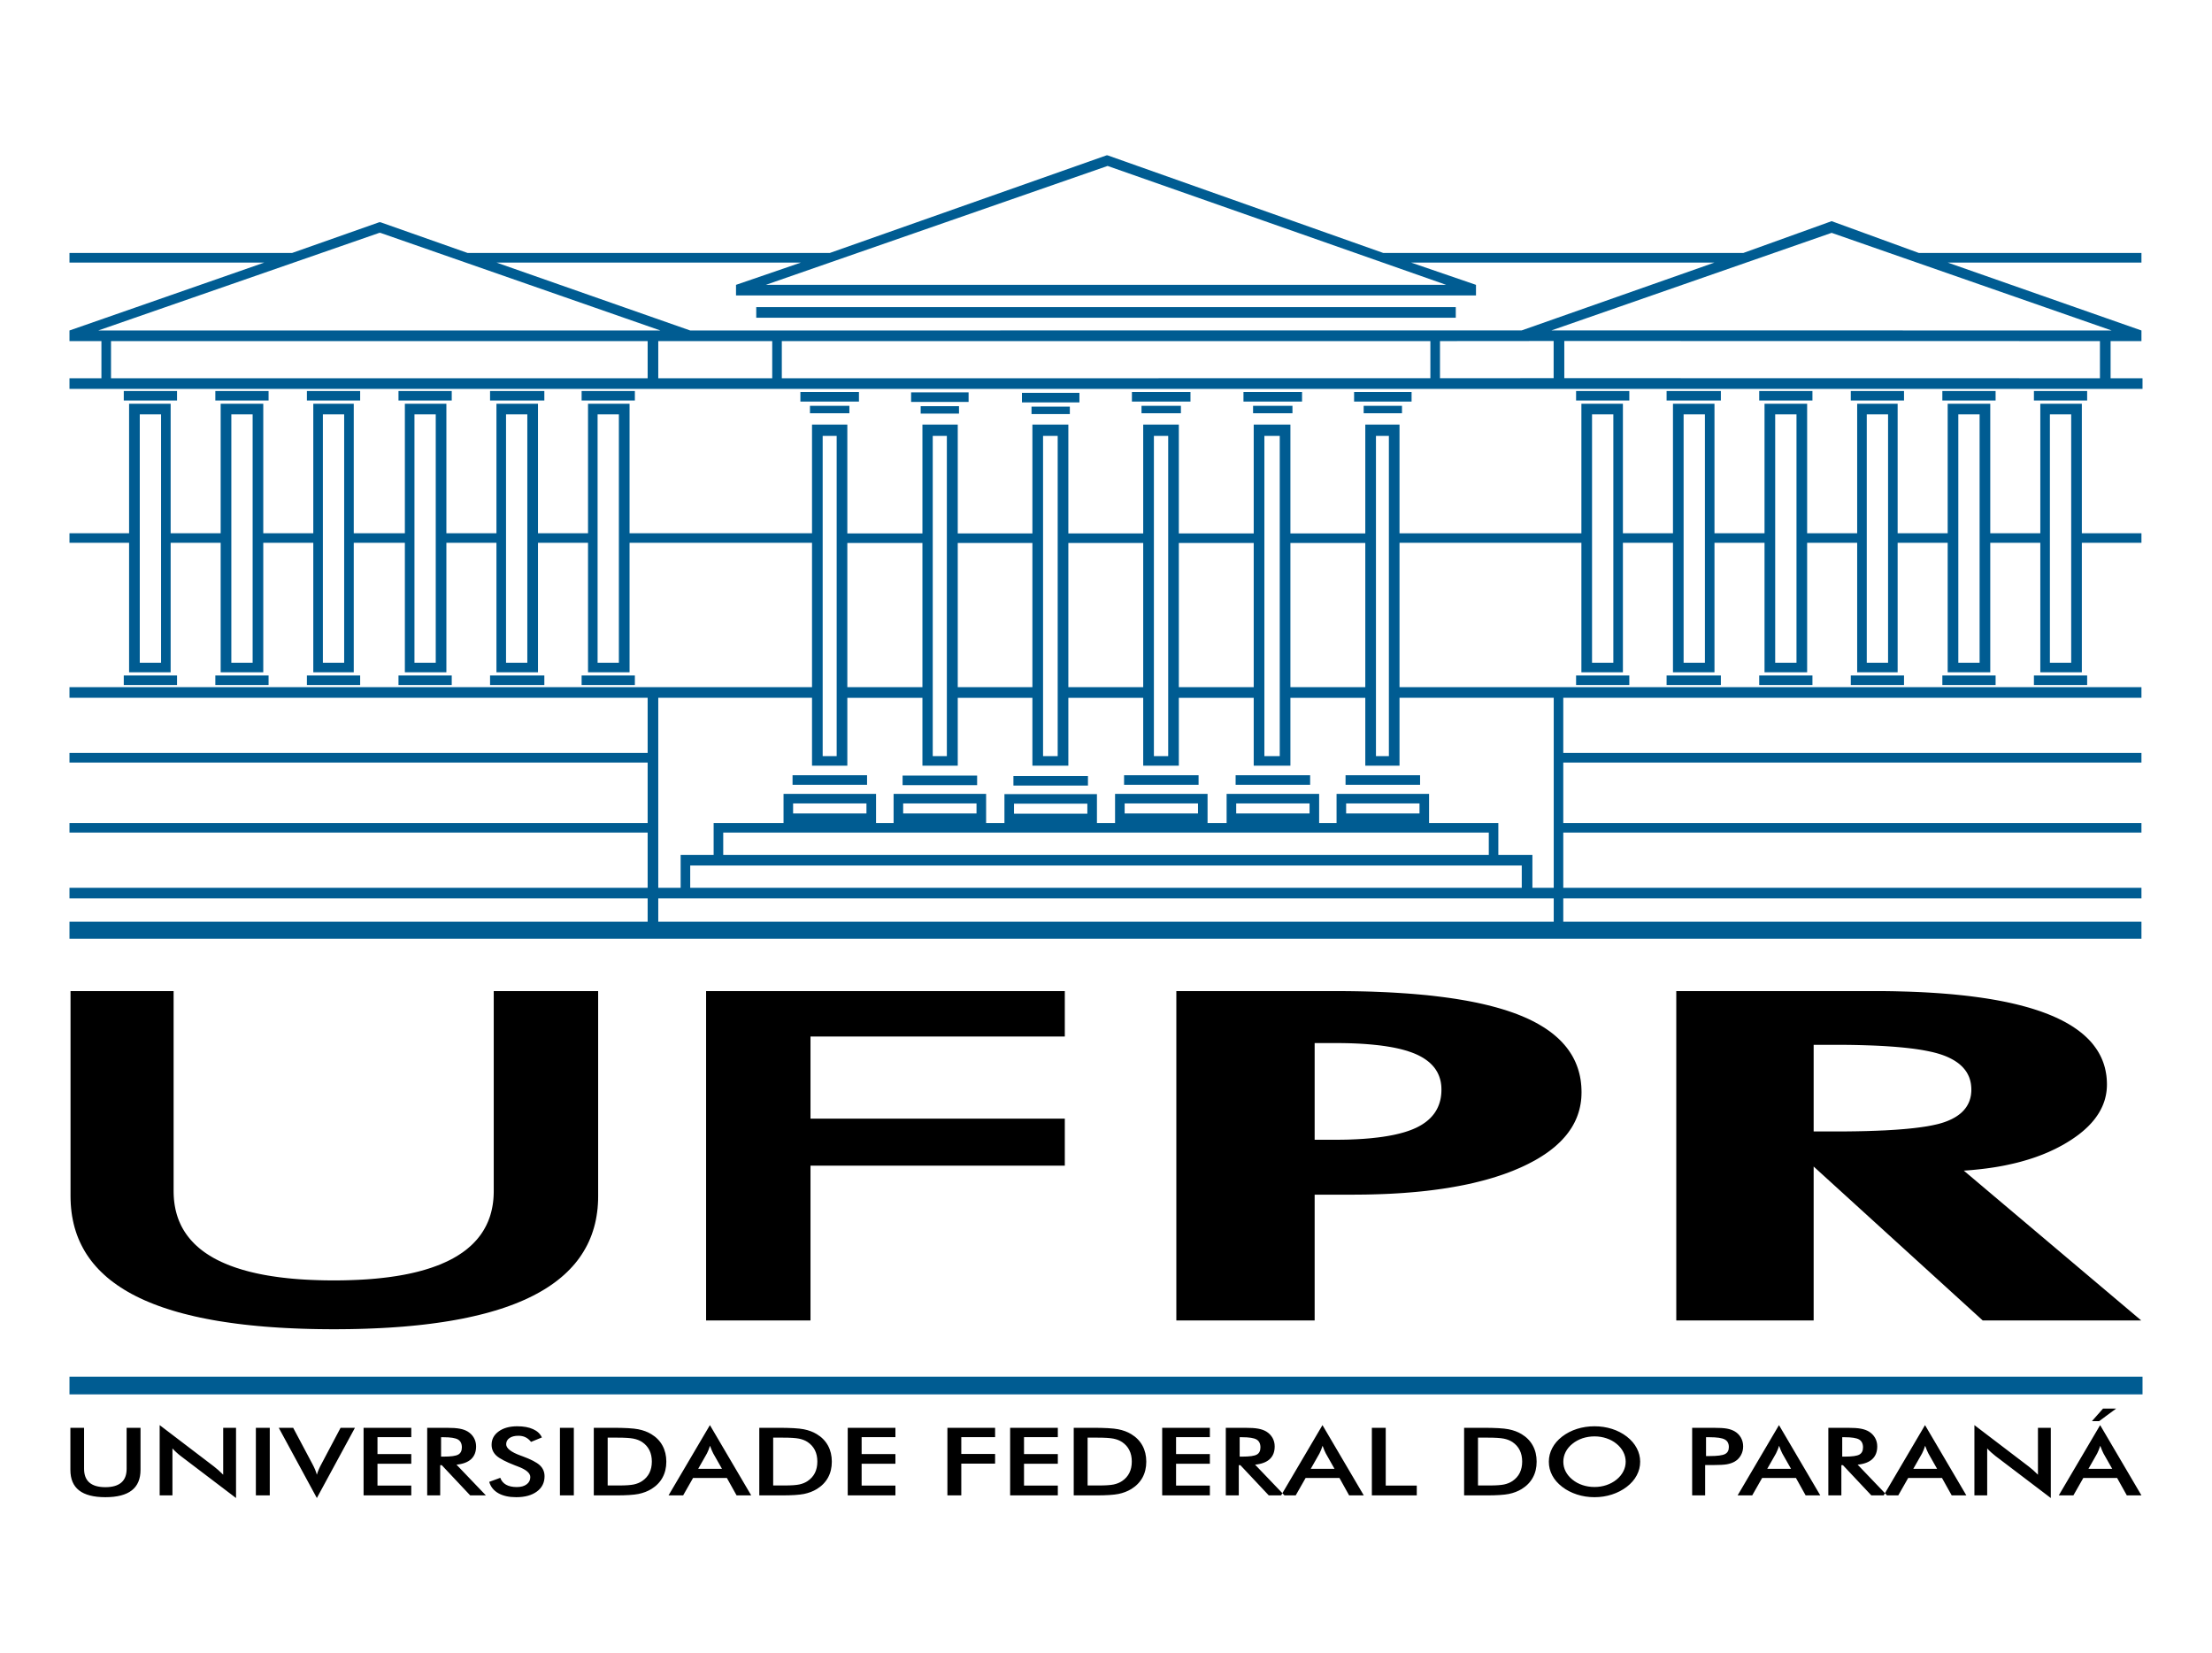 <svg width="95" height="71" viewBox="0 0 95 71" fill="none" xmlns="http://www.w3.org/2000/svg">
<path fill-rule="evenodd" clip-rule="evenodd" d="M77.892 48.588H78.781L79.003 48.587L79.219 48.587L79.431 48.584L79.638 48.582L79.841 48.578L80.039 48.574L80.232 48.569L80.42 48.562L80.603 48.556L80.782 48.548L80.956 48.541L81.125 48.531L81.29 48.521L81.449 48.511L81.605 48.499L81.755 48.487L81.9 48.474L82.041 48.46L82.177 48.446L82.308 48.43L82.435 48.414L82.556 48.397L82.673 48.38L82.785 48.362L82.892 48.342L82.995 48.322L83.093 48.301L83.187 48.28L83.275 48.258L83.359 48.234L83.438 48.21L83.512 48.186L83.582 48.16L83.651 48.133L83.717 48.105L83.781 48.076L83.843 48.046L83.902 48.014L83.96 47.982L84.015 47.948L84.068 47.913L84.118 47.877L84.167 47.84L84.213 47.802L84.257 47.762L84.299 47.721L84.338 47.679L84.375 47.636L84.41 47.592L84.443 47.547L84.473 47.5L84.501 47.453L84.527 47.404L84.551 47.354L84.573 47.303L84.592 47.25L84.609 47.197L84.624 47.142L84.636 47.086L84.647 47.029L84.654 46.971L84.66 46.912L84.664 46.852L84.664 46.79L84.663 46.725L84.659 46.662L84.653 46.599L84.645 46.538L84.634 46.478L84.621 46.42L84.605 46.362L84.587 46.306L84.567 46.25L84.543 46.196L84.518 46.143L84.491 46.092L84.461 46.041L84.428 45.992L84.393 45.944L84.355 45.897L84.315 45.851L84.273 45.806L84.228 45.763L84.182 45.721L84.132 45.679L84.08 45.639L84.025 45.601L83.969 45.563L83.91 45.527L83.848 45.492L83.784 45.458L83.718 45.425L83.649 45.393L83.578 45.362L83.504 45.333L83.428 45.305L83.349 45.278L83.265 45.252L83.177 45.226L83.085 45.202L82.989 45.178L82.888 45.156L82.783 45.134L82.674 45.113L82.56 45.092L82.443 45.073L82.321 45.055L82.195 45.037L82.064 45.021L81.93 45.005L81.79 44.99L81.648 44.976L81.5 44.963L81.349 44.95L81.192 44.939L81.033 44.928L80.868 44.918L80.7 44.909L80.527 44.901L80.35 44.894L80.168 44.888L79.983 44.882L79.793 44.877L79.599 44.873L79.401 44.87L79.199 44.868L78.992 44.867L78.781 44.867H77.892V48.588ZM89.843 61.028L90.319 60.489H90.883L90.151 61.028H89.843ZM91.342 64.216L90.925 63.468H89.473L89.047 64.216H88.419L90.196 61.198L91.97 64.216H91.342ZM89.693 63.076H90.715L90.339 62.414L90.272 62.268L90.202 62.084L90.137 62.262L90.069 62.414L89.693 63.076ZM84.796 64.216V61.198L87.126 62.973L87.32 63.133L87.525 63.327V61.313H88.077V64.329L85.699 62.523L85.515 62.368C85.454 62.314 85.398 62.258 85.345 62.198V64.216H84.796ZM83.821 64.216L83.404 63.468H81.952L81.526 64.216H80.899L82.675 61.198L84.45 64.216H83.821ZM82.171 63.076H83.194L82.819 62.414L82.751 62.268L82.681 62.084L82.617 62.262L82.548 62.414L82.171 63.076ZM79.082 62.918V64.216H78.523V61.313H79.355C79.599 61.313 79.789 61.326 79.923 61.352C80.057 61.377 80.171 61.418 80.267 61.476C80.381 61.546 80.468 61.637 80.531 61.748C80.593 61.859 80.623 61.98 80.623 62.112C80.623 62.345 80.552 62.527 80.41 62.659C80.268 62.79 80.058 62.869 79.781 62.896L81.044 64.216H80.37L79.15 62.918H79.082ZM79.119 62.551H79.227C79.543 62.551 79.752 62.522 79.856 62.463C79.959 62.405 80.012 62.302 80.012 62.154C80.012 61.994 79.956 61.882 79.845 61.816C79.734 61.751 79.528 61.718 79.227 61.718H79.119V62.551ZM77.548 64.216L77.132 63.468H75.679L75.253 64.216H74.626L76.403 61.198L78.177 64.216H77.548ZM75.898 63.076H76.921L76.545 62.414C76.521 62.366 76.499 62.317 76.478 62.268C76.455 62.212 76.431 62.152 76.407 62.084C76.387 62.148 76.367 62.208 76.343 62.262C76.321 62.317 76.298 62.367 76.275 62.414L75.898 63.076ZM73.232 62.913V64.216H72.674V61.313H73.576C73.843 61.313 74.04 61.325 74.166 61.348C74.292 61.371 74.403 61.41 74.496 61.463C74.609 61.527 74.703 61.621 74.767 61.734C74.832 61.849 74.864 61.975 74.864 62.112C74.864 62.25 74.832 62.376 74.767 62.493C74.702 62.61 74.611 62.701 74.496 62.767C74.403 62.819 74.292 62.857 74.166 62.88C74.04 62.902 73.843 62.913 73.576 62.913H73.458H73.232ZM73.27 62.527H73.423C73.754 62.527 73.975 62.498 74.085 62.441C74.195 62.385 74.25 62.285 74.25 62.14C74.25 61.986 74.191 61.876 74.073 61.814C73.956 61.75 73.739 61.718 73.423 61.718H73.27V62.527ZM70.441 62.77C70.441 62.977 70.392 63.172 70.294 63.355C70.197 63.539 70.054 63.703 69.867 63.847C69.678 63.991 69.465 64.102 69.228 64.178C68.991 64.255 68.742 64.293 68.481 64.293C68.217 64.293 67.966 64.255 67.726 64.177C67.486 64.099 67.274 63.99 67.09 63.847C66.903 63.703 66.761 63.54 66.665 63.358C66.568 63.175 66.519 62.98 66.519 62.77C66.519 62.563 66.568 62.367 66.665 62.184C66.761 62 66.903 61.835 67.09 61.69C67.278 61.546 67.49 61.436 67.727 61.361C67.963 61.286 68.215 61.248 68.481 61.248C68.745 61.248 68.995 61.286 69.232 61.361C69.468 61.436 69.679 61.546 69.867 61.69C70.054 61.836 70.197 62.002 70.294 62.187C70.392 62.371 70.441 62.566 70.441 62.77ZM69.819 62.77C69.819 62.625 69.784 62.481 69.717 62.352C69.65 62.22 69.553 62.103 69.426 62C69.303 61.898 69.159 61.819 68.996 61.765C68.833 61.71 68.662 61.682 68.481 61.682C68.301 61.682 68.129 61.71 67.966 61.763C67.804 61.818 67.659 61.896 67.532 62C67.405 62.101 67.308 62.218 67.241 62.35C67.174 62.483 67.141 62.623 67.141 62.77C67.141 62.918 67.174 63.056 67.241 63.188C67.308 63.318 67.405 63.435 67.532 63.538C67.659 63.642 67.803 63.72 67.966 63.774C68.127 63.828 68.299 63.855 68.481 63.855C68.66 63.855 68.83 63.828 68.991 63.774C69.152 63.72 69.298 63.642 69.426 63.538C69.553 63.435 69.65 63.318 69.717 63.186C69.784 63.058 69.819 62.915 69.819 62.77ZM62.88 64.216V61.313H63.684C64.208 61.313 64.575 61.334 64.788 61.376C65.001 61.418 65.188 61.487 65.349 61.585C65.561 61.713 65.722 61.878 65.831 62.079C65.941 62.28 65.995 62.509 65.995 62.767C65.995 63.025 65.941 63.253 65.831 63.452C65.722 63.651 65.561 63.815 65.349 63.945C65.188 64.042 65.005 64.112 64.802 64.154C64.596 64.195 64.277 64.216 63.845 64.216H63.684H62.88ZM63.476 63.79H63.977C64.253 63.79 64.46 63.775 64.597 63.747C64.735 63.717 64.855 63.668 64.958 63.599C65.096 63.505 65.2 63.389 65.269 63.25C65.338 63.11 65.374 62.948 65.374 62.763C65.374 62.578 65.338 62.415 65.269 62.276C65.2 62.136 65.096 62.02 64.958 61.926C64.854 61.857 64.729 61.808 64.586 61.779C64.441 61.75 64.214 61.736 63.907 61.736H63.691H63.476V63.79ZM58.918 64.216V61.313H59.514V63.794H60.847V64.216H58.918ZM57.942 64.216L57.526 63.468H56.073L55.647 64.216H55.02L56.797 61.198L58.571 64.216H57.942ZM56.293 63.076H57.315L56.94 62.414C56.918 62.371 56.895 62.323 56.872 62.268C56.849 62.212 56.825 62.152 56.802 62.084C56.782 62.148 56.761 62.208 56.738 62.262C56.716 62.317 56.693 62.367 56.669 62.414L56.293 63.076ZM53.203 62.918V64.216H52.645V61.313H53.476C53.72 61.313 53.91 61.326 54.044 61.352C54.178 61.377 54.293 61.418 54.389 61.476C54.502 61.546 54.59 61.637 54.653 61.748C54.714 61.859 54.745 61.98 54.745 62.112C54.745 62.345 54.674 62.527 54.532 62.659C54.39 62.79 54.179 62.869 53.902 62.896L55.166 64.216H54.491L53.271 62.918H53.203ZM53.241 62.551H53.349C53.664 62.551 53.874 62.522 53.977 62.463C54.081 62.405 54.133 62.302 54.133 62.154C54.133 61.994 54.077 61.882 53.966 61.816C53.855 61.751 53.649 61.718 53.349 61.718H53.241V62.551ZM49.913 64.216V61.313H51.961V61.714H50.509V62.441H51.961V62.856H50.509V63.794H51.961V64.216H49.913ZM46.114 64.216V61.313H46.918C47.442 61.313 47.81 61.334 48.023 61.376C48.236 61.418 48.422 61.487 48.583 61.585C48.795 61.713 48.956 61.878 49.066 62.079C49.175 62.28 49.23 62.509 49.23 62.767C49.23 63.025 49.175 63.253 49.066 63.452C48.956 63.651 48.795 63.815 48.583 63.945C48.422 64.042 48.24 64.112 48.036 64.154C47.83 64.195 47.512 64.216 47.079 64.216H46.918H46.114ZM46.71 63.79H47.212C47.487 63.79 47.694 63.775 47.832 63.747C47.97 63.717 48.089 63.668 48.192 63.599C48.331 63.505 48.434 63.389 48.503 63.25C48.573 63.11 48.608 62.948 48.608 62.763C48.608 62.578 48.573 62.415 48.503 62.276C48.434 62.136 48.331 62.02 48.192 61.926C48.088 61.857 47.964 61.808 47.82 61.779C47.675 61.75 47.449 61.736 47.142 61.736H46.926H46.71V63.79ZM43.383 64.216V61.313H45.431V61.714H43.979V62.441H45.431V62.856H43.979V63.794H45.431V64.216H43.383ZM40.689 64.216V61.313H42.737V61.714H41.285V62.437H42.737V62.852H41.285V64.216H40.689ZM36.408 64.216V61.313H38.456V61.714H37.005V62.441H38.456V62.856H37.005V63.794H38.456V64.216H36.408ZM32.61 64.216V61.313H33.414C33.937 61.313 34.305 61.334 34.518 61.376C34.731 61.418 34.918 61.487 35.078 61.585C35.291 61.713 35.451 61.878 35.561 62.079C35.67 62.28 35.725 62.509 35.725 62.767C35.725 63.025 35.67 63.253 35.561 63.452C35.451 63.651 35.291 63.815 35.078 63.945C34.918 64.042 34.735 64.112 34.531 64.154C34.325 64.195 34.007 64.216 33.575 64.216H33.414H32.61ZM33.206 63.79H33.707C33.983 63.79 34.19 63.775 34.327 63.747C34.465 63.717 34.585 63.668 34.687 63.599C34.826 63.505 34.929 63.389 34.999 63.25C35.068 63.11 35.103 62.948 35.103 62.763C35.103 62.578 35.068 62.415 34.999 62.276C34.929 62.136 34.826 62.02 34.687 61.926C34.584 61.857 34.459 61.808 34.315 61.779C34.17 61.75 33.944 61.736 33.637 61.736H33.421H33.206V63.79ZM31.635 64.216L31.218 63.468H29.765L29.339 64.216H28.712L30.489 61.198L32.263 64.216H31.635ZM29.985 63.076H31.008L30.632 62.414C30.608 62.366 30.585 62.317 30.564 62.268C30.539 62.207 30.515 62.146 30.494 62.084C30.473 62.148 30.453 62.208 30.43 62.262C30.407 62.317 30.384 62.367 30.361 62.414L29.985 63.076ZM25.502 64.216V61.313H26.306C26.829 61.313 27.197 61.334 27.41 61.376C27.623 61.418 27.81 61.487 27.971 61.585C28.183 61.713 28.344 61.878 28.453 62.079C28.562 62.28 28.617 62.509 28.617 62.767C28.617 63.025 28.562 63.253 28.453 63.452C28.344 63.651 28.183 63.815 27.971 63.945C27.81 64.042 27.627 64.112 27.423 64.154C27.218 64.195 26.899 64.216 26.467 64.216H26.306H25.502ZM26.098 63.79H26.599C26.875 63.79 27.082 63.775 27.219 63.747C27.357 63.717 27.477 63.668 27.58 63.599C27.718 63.505 27.822 63.389 27.891 63.25C27.96 63.11 27.995 62.948 27.995 62.763C27.995 62.578 27.96 62.415 27.891 62.276C27.822 62.136 27.718 62.02 27.58 61.926C27.476 61.857 27.351 61.808 27.207 61.779C27.063 61.75 26.836 61.736 26.529 61.736H26.313H26.098V63.79ZM24.048 61.313H24.645V64.216H24.048V61.313ZM21.011 63.635L21.486 63.461C21.532 63.59 21.615 63.689 21.734 63.757C21.855 63.825 22.009 63.858 22.196 63.858C22.373 63.858 22.514 63.819 22.618 63.741C22.722 63.664 22.775 63.56 22.775 63.429C22.775 63.258 22.596 63.106 22.238 62.973L22.123 62.929C21.719 62.773 21.45 62.632 21.315 62.506C21.181 62.38 21.113 62.225 21.113 62.043C21.113 61.806 21.215 61.614 21.418 61.468C21.62 61.321 21.887 61.248 22.216 61.248C22.486 61.248 22.713 61.289 22.895 61.372C23.078 61.454 23.203 61.573 23.273 61.728L22.807 61.918C22.734 61.826 22.653 61.76 22.565 61.718C22.478 61.676 22.377 61.655 22.263 61.655C22.103 61.655 21.976 61.688 21.882 61.753C21.787 61.819 21.739 61.908 21.739 62.019C21.739 62.194 21.947 62.356 22.361 62.507C22.386 62.516 22.411 62.526 22.436 62.534C22.799 62.667 23.047 62.796 23.184 62.922C23.319 63.048 23.387 63.206 23.387 63.395C23.387 63.67 23.277 63.889 23.058 64.05C22.839 64.212 22.544 64.293 22.171 64.293C21.858 64.293 21.603 64.236 21.403 64.123C21.203 64.009 21.072 63.846 21.011 63.635ZM18.905 62.918V64.216H18.347V61.313H19.178C19.422 61.313 19.612 61.326 19.747 61.352C19.881 61.377 19.995 61.418 20.091 61.476C20.205 61.546 20.292 61.637 20.355 61.748C20.416 61.859 20.447 61.98 20.447 62.112C20.447 62.345 20.376 62.527 20.234 62.659C20.092 62.79 19.882 62.869 19.605 62.896L20.868 64.216H20.194L18.973 62.918H18.905ZM18.943 62.551H19.051C19.367 62.551 19.576 62.522 19.68 62.463C19.783 62.405 19.836 62.302 19.836 62.154C19.836 61.994 19.78 61.882 19.669 61.816C19.557 61.751 19.351 61.718 19.051 61.718H18.943V62.551ZM15.615 64.216V61.313H17.663V61.714H16.212V62.441H17.663V62.856H16.212V63.794H17.663V64.216H15.615ZM13.608 64.329L11.972 61.313H12.591L13.413 62.86C13.461 62.95 13.501 63.032 13.533 63.109C13.564 63.185 13.59 63.257 13.608 63.327C13.631 63.249 13.659 63.174 13.691 63.1C13.724 63.022 13.764 62.942 13.809 62.86L14.627 61.313H15.244L13.608 64.329ZM10.989 61.313H11.586V64.216H10.989V61.313ZM6.857 64.216V61.198L9.187 62.973C9.253 63.025 9.317 63.078 9.38 63.133C9.451 63.195 9.52 63.26 9.586 63.327V61.313H10.137V64.329L7.759 62.523C7.696 62.474 7.634 62.423 7.575 62.368C7.516 62.314 7.459 62.258 7.406 62.198V64.216H6.857ZM3.023 61.313H3.611V63.076C3.611 63.338 3.687 63.534 3.841 63.666C3.993 63.797 4.222 63.863 4.526 63.863C4.828 63.863 5.056 63.797 5.209 63.666C5.363 63.534 5.438 63.338 5.438 63.076V61.313H6.035V63.12C6.035 63.512 5.91 63.806 5.659 64.001C5.409 64.196 5.03 64.293 4.527 64.293C4.022 64.293 3.645 64.196 3.396 64.001C3.147 63.807 3.023 63.513 3.023 63.12V61.313ZM3.029 42.559H7.456V51.147L7.458 51.266L7.463 51.383L7.471 51.498L7.483 51.611L7.498 51.722L7.517 51.832L7.538 51.939L7.564 52.045L7.592 52.148L7.624 52.251L7.659 52.351L7.698 52.449L7.74 52.545L7.785 52.64L7.834 52.732L7.886 52.823L7.942 52.912L8.001 52.999L8.063 53.084L8.129 53.167L8.198 53.249L8.271 53.328L8.346 53.407L8.426 53.483L8.508 53.556L8.594 53.629L8.684 53.7L8.776 53.768L8.872 53.834L8.972 53.899L9.075 53.962L9.181 54.024L9.291 54.083L9.404 54.14L9.52 54.195L9.64 54.248L9.763 54.301L9.889 54.35L10.018 54.397L10.152 54.444L10.288 54.487L10.427 54.53L10.57 54.57L10.716 54.609L10.866 54.645L11.019 54.68L11.175 54.713L11.334 54.744L11.497 54.773L11.663 54.8L11.832 54.825L12.005 54.849L12.181 54.87L12.36 54.89L12.543 54.908L12.729 54.924L12.919 54.938L13.111 54.95L13.307 54.96L13.507 54.968L13.709 54.975L13.915 54.98L14.124 54.983L14.337 54.984L14.549 54.983L14.757 54.98L14.963 54.975L15.165 54.968L15.364 54.96L15.559 54.95L15.751 54.938L15.94 54.924L16.125 54.908L16.307 54.89L16.486 54.87L16.661 54.849L16.834 54.825L17.003 54.8L17.168 54.773L17.33 54.744L17.49 54.713L17.645 54.68L17.798 54.645L17.947 54.609L18.093 54.57L18.235 54.53L18.374 54.487L18.51 54.444L18.643 54.397L18.772 54.35L18.898 54.301L19.021 54.248L19.141 54.195L19.257 54.14L19.37 54.083L19.479 54.024L19.586 53.962L19.689 53.899L19.788 53.834L19.884 53.768L19.977 53.7L20.067 53.629L20.152 53.556L20.235 53.483L20.314 53.407L20.39 53.328L20.463 53.249L20.532 53.167L20.597 53.084L20.66 52.999L20.718 52.912L20.774 52.823L20.826 52.732L20.875 52.64L20.92 52.545L20.963 52.449L21.001 52.351L21.037 52.251L21.069 52.148L21.097 52.045L21.122 51.939L21.144 51.832L21.163 51.722L21.178 51.611L21.19 51.498L21.198 51.383L21.203 51.266L21.205 51.147V42.559H25.689V51.361L25.687 51.54L25.678 51.715L25.665 51.887L25.645 52.056L25.62 52.223L25.59 52.387L25.555 52.547L25.513 52.706L25.466 52.861L25.414 53.014L25.356 53.163L25.293 53.31L25.224 53.455L25.149 53.595L25.069 53.734L24.984 53.869L24.893 54.003L24.797 54.132L24.695 54.26L24.587 54.384L24.474 54.505L24.355 54.624L24.231 54.74L24.101 54.853L23.966 54.963L23.825 55.071L23.679 55.175L23.527 55.277L23.369 55.376L23.207 55.472L23.038 55.565L22.864 55.656L22.685 55.743L22.5 55.828L22.309 55.91L22.112 55.99L21.91 56.066L21.703 56.14L21.489 56.211L21.27 56.279L21.046 56.344L20.816 56.407L20.58 56.466L20.339 56.523L20.092 56.578L19.84 56.63L19.582 56.678L19.318 56.724L19.049 56.767L18.774 56.807L18.494 56.845L18.208 56.88L17.917 56.912L17.619 56.941L17.317 56.968L17.009 56.991L16.695 57.012L16.376 57.03L16.05 57.045L15.72 57.058L15.384 57.068L15.043 57.075L14.696 57.079L14.343 57.081L13.99 57.079L13.642 57.075L13.3 57.068L12.964 57.058L12.633 57.045L12.309 57.03L11.989 57.012L11.675 56.991L11.367 56.968L11.064 56.941L10.768 56.912L10.476 56.88L10.19 56.845L9.91 56.807L9.636 56.767L9.367 56.725L9.104 56.679L8.847 56.63L8.595 56.579L8.349 56.525L8.108 56.467L7.873 56.408L7.644 56.346L7.421 56.281L7.203 56.212L6.99 56.142L6.783 56.068L6.583 55.992L6.387 55.912L6.197 55.831L6.013 55.746L5.835 55.659L5.662 55.569L5.495 55.476L5.333 55.38L5.177 55.281L5.026 55.18L4.881 55.075L4.74 54.968L4.606 54.858L4.478 54.745L4.355 54.629L4.236 54.511L4.124 54.389L4.017 54.265L3.916 54.138L3.82 54.008L3.729 53.875L3.645 53.74L3.566 53.601L3.492 53.459L3.423 53.315L3.36 53.168L3.302 53.018L3.251 52.865L3.204 52.71L3.163 52.551L3.128 52.39L3.097 52.225L3.073 52.058L3.054 51.888L3.04 51.716L3.032 51.54L3.029 51.361V42.559ZM30.325 56.704V42.559H45.731V44.51H34.809V48.037H45.731V50.055H34.809V56.704H30.325ZM50.521 56.704V42.559H57.311L57.647 42.56L57.977 42.563L58.303 42.568L58.623 42.575L58.937 42.584L59.246 42.596L59.549 42.609L59.847 42.625L60.139 42.643L60.425 42.662L60.707 42.684L60.982 42.708L61.253 42.733L61.517 42.761L61.776 42.792L62.029 42.824L62.278 42.858L62.52 42.894L62.756 42.933L62.988 42.973L63.214 43.016L63.434 43.06L63.648 43.107L63.858 43.156L64.061 43.207L64.259 43.26L64.451 43.315L64.638 43.371L64.819 43.431L64.995 43.492L65.165 43.555L65.33 43.621L65.489 43.688L65.644 43.758L65.793 43.83L65.938 43.905L66.077 43.981L66.211 44.061L66.341 44.141L66.465 44.225L66.584 44.31L66.698 44.398L66.807 44.489L66.911 44.581L67.01 44.676L67.103 44.773L67.192 44.872L67.276 44.974L67.354 45.077L67.427 45.184L67.496 45.292L67.559 45.402L67.617 45.515L67.67 45.63L67.718 45.748L67.761 45.867L67.799 45.989L67.832 46.113L67.86 46.239L67.883 46.368L67.9 46.499L67.913 46.633L67.92 46.768L67.923 46.906L67.92 47.033L67.913 47.159L67.9 47.283L67.882 47.406L67.859 47.527L67.831 47.646L67.798 47.763L67.76 47.879L67.717 47.992L67.668 48.105L67.615 48.215L67.556 48.324L67.493 48.431L67.423 48.536L67.35 48.639L67.271 48.741L67.186 48.841L67.097 48.939L67.003 49.036L66.903 49.13L66.799 49.224L66.689 49.315L66.574 49.405L66.454 49.493L66.329 49.579L66.199 49.663L66.064 49.746L65.924 49.827L65.777 49.906L65.627 49.984L65.471 50.06L65.311 50.134L65.145 50.205L64.976 50.276L64.803 50.343L64.627 50.408L64.446 50.47L64.261 50.531L64.073 50.589L63.88 50.645L63.684 50.698L63.483 50.749L63.279 50.799L63.071 50.846L62.859 50.89L62.643 50.932L62.422 50.972L62.198 51.01L61.971 51.045L61.738 51.078L61.503 51.109L61.263 51.138L61.02 51.164L60.772 51.188L60.521 51.209L60.266 51.229L60.006 51.246L59.743 51.261L59.476 51.273L59.206 51.283L58.931 51.291L58.652 51.297L58.369 51.3L58.083 51.302H56.461V56.704H50.521ZM56.461 48.944H57.311L57.46 48.944L57.607 48.942L57.751 48.94L57.893 48.937L58.032 48.932L58.168 48.926L58.303 48.92L58.434 48.912L58.563 48.904L58.689 48.894L58.813 48.884L58.934 48.872L59.052 48.859L59.168 48.846L59.281 48.831L59.392 48.816L59.5 48.799L59.605 48.782L59.708 48.763L59.809 48.744L59.906 48.724L60.001 48.702L60.094 48.68L60.184 48.656L60.272 48.632L60.356 48.607L60.439 48.58L60.518 48.553L60.596 48.524L60.67 48.495L60.742 48.464L60.812 48.433L60.879 48.4L60.944 48.366L61.007 48.331L61.068 48.295L61.126 48.257L61.183 48.218L61.237 48.179L61.29 48.137L61.34 48.095L61.388 48.051L61.434 48.007L61.478 47.96L61.519 47.914L61.559 47.865L61.597 47.816L61.632 47.765L61.665 47.713L61.696 47.66L61.725 47.605L61.752 47.55L61.776 47.493L61.799 47.435L61.819 47.376L61.837 47.316L61.854 47.254L61.868 47.192L61.88 47.127L61.889 47.063L61.897 46.996L61.902 46.929L61.905 46.86L61.906 46.79L61.905 46.725L61.902 46.662L61.897 46.599L61.889 46.538L61.88 46.477L61.868 46.419L61.854 46.361L61.837 46.303L61.819 46.248L61.799 46.193L61.776 46.14L61.752 46.087L61.725 46.036L61.696 45.986L61.665 45.936L61.632 45.888L61.597 45.841L61.559 45.796L61.519 45.751L61.478 45.708L61.434 45.665L61.388 45.623L61.34 45.583L61.29 45.544L61.237 45.506L61.183 45.469L61.126 45.432L61.068 45.398L61.007 45.364L60.944 45.331L60.879 45.299L60.812 45.269L60.742 45.239L60.67 45.211L60.595 45.183L60.518 45.157L60.439 45.13L60.356 45.106L60.271 45.082L60.184 45.059L60.094 45.037L60.001 45.016L59.906 44.996L59.809 44.977L59.708 44.959L59.605 44.942L59.5 44.925L59.392 44.91L59.281 44.895L59.168 44.882L59.052 44.87L58.934 44.858L58.813 44.847L58.689 44.837L58.563 44.828L58.434 44.82L58.303 44.813L58.168 44.807L58.032 44.802L57.893 44.798L57.751 44.795L57.607 44.793L57.46 44.791L57.311 44.791H56.461V48.944ZM91.961 56.704H85.153L77.892 50.094V56.704H71.992V42.559H80.441L80.753 42.559L81.06 42.562L81.363 42.567L81.66 42.575L81.952 42.583L82.24 42.594L82.522 42.606L82.799 42.621L83.072 42.638L83.34 42.656L83.602 42.677L83.86 42.699L84.113 42.724L84.361 42.75L84.604 42.778L84.842 42.809L85.075 42.841L85.304 42.875L85.527 42.911L85.745 42.949L85.958 42.989L86.167 43.031L86.37 43.075L86.569 43.121L86.762 43.169L86.951 43.219L87.134 43.27L87.313 43.324L87.487 43.38L87.656 43.437L87.819 43.497L87.978 43.558L88.133 43.622L88.282 43.687L88.427 43.755L88.566 43.824L88.701 43.895L88.831 43.969L88.956 44.044L89.076 44.122L89.191 44.201L89.301 44.282L89.407 44.365L89.507 44.45L89.603 44.538L89.694 44.627L89.78 44.718L89.861 44.811L89.936 44.907L90.007 45.004L90.074 45.103L90.135 45.204L90.191 45.307L90.243 45.412L90.289 45.518L90.331 45.627L90.368 45.739L90.4 45.851L90.426 45.966L90.448 46.083L90.466 46.201L90.478 46.322L90.485 46.445L90.488 46.569L90.486 46.66L90.481 46.75L90.473 46.839L90.461 46.927L90.446 47.015L90.427 47.101L90.406 47.187L90.381 47.272L90.352 47.356L90.32 47.44L90.285 47.522L90.246 47.604L90.204 47.684L90.159 47.765L90.11 47.844L90.058 47.922L90.003 47.999L89.945 48.076L89.882 48.152L89.817 48.227L89.748 48.301L89.676 48.375L89.6 48.447L89.521 48.519L89.439 48.59L89.354 48.659L89.265 48.729L89.172 48.797L89.077 48.864L88.978 48.931L88.875 48.997L88.77 49.062L88.662 49.126L88.552 49.188L88.44 49.248L88.327 49.307L88.211 49.364L88.093 49.419L87.973 49.474L87.852 49.525L87.728 49.576L87.603 49.624L87.474 49.672L87.345 49.717L87.214 49.76L87.08 49.802L86.944 49.842L86.807 49.881L86.667 49.918L86.526 49.953L86.382 49.986L86.237 50.018L86.09 50.049L85.941 50.077L85.79 50.104L85.637 50.129L85.482 50.152L85.324 50.174L85.165 50.194L85.005 50.212L84.842 50.229L84.677 50.245L84.51 50.258L84.341 50.27L91.961 56.704Z" fill="black"/>
<path fill-rule="evenodd" clip-rule="evenodd" d="M55.42 23.316H58.636V29.509H55.42V23.316ZM2.984 59.117H92.016V59.877H2.984V59.117ZM5.316 16.791H7.603V17.2H5.316V16.791ZM89.638 16.791H87.352V17.2H89.638V16.791ZM9.248 16.791H11.535V17.2H9.248V16.791ZM85.706 16.791H83.419V17.2H85.706V16.791ZM13.181 16.791H15.468V17.2H13.181V16.791ZM81.773 16.791H79.487V17.2H81.773V16.791ZM17.114 16.791H19.401V17.2H17.114V16.791ZM77.84 16.791H75.554V17.2H77.84V16.791ZM21.047 16.791H23.378V17.2H21.047V16.791ZM73.907 16.791H71.576V17.2H73.907V16.791ZM24.979 16.791H27.266V17.2H24.979V16.791ZM69.975 16.791H67.689V17.2H69.975V16.791ZM32.479 13.189H62.522V13.645H32.479V13.189ZM28.363 14.192L16.336 9.999H16.291L4.219 14.192H28.363ZM27.815 16.243V14.647H4.768V16.243H27.815ZM33.165 14.647H28.271V16.243H33.165V14.647ZM62.11 12.232L47.569 7.126L32.89 12.232H62.11ZM61.431 16.242V14.647H33.577V16.243L61.431 16.242ZM2.984 16.699V16.243H4.356V14.647H2.984V14.192L11.352 11.275H2.984V10.864H12.541L16.291 9.542H16.336L20.086 10.864H35.634L47.523 6.671H47.569L59.412 10.864H74.868L78.664 9.497L82.413 10.864H91.97V11.275H83.648L91.97 14.192V14.647H90.645V16.243H92.016V16.699H2.984ZM67.183 14.643V16.239L90.187 16.243V14.647L67.183 14.643ZM66.633 14.188L90.69 14.192L78.664 9.999L66.633 14.188ZM65.354 14.188L73.633 11.275H60.601L63.39 12.232V12.688H31.61V12.232L34.399 11.275H21.321L29.643 14.192L65.354 14.188ZM66.725 16.239V14.643L61.844 14.647V16.242L66.725 16.239ZM34.375 16.835H36.89V17.245H34.375V16.835ZM34.786 17.428H36.479V17.747H34.786V17.428ZM48.613 16.835H51.128V17.245H48.613V16.835ZM49.025 17.428H50.717V17.747H49.025V17.428ZM53.404 16.835H55.92V17.245H53.404V16.835ZM53.816 17.428H55.508V17.747H53.816V17.428ZM43.89 16.87H46.359V17.28H43.89V16.87ZM44.301 17.462H45.947V17.781H44.301V17.462ZM39.13 16.85H41.599V17.26H39.13V16.85ZM39.541 17.442H41.187V17.761H39.541V17.442ZM58.155 16.835H60.624V17.245H58.155V16.835ZM58.566 17.428H60.212V17.747H58.566V17.428ZM5.316 29.007H7.603V29.417H5.316V29.007ZM69.975 29.007H67.689V29.417H69.975V29.007ZM24.979 29.007H27.266V29.417H24.979V29.007ZM73.907 29.007H71.576V29.417H73.907V29.007ZM21.047 29.007H23.378V29.417H21.047V29.007ZM77.84 29.007H75.554V29.417H77.84V29.007ZM17.114 29.007H19.401V29.417H17.114V29.007ZM81.773 29.007H79.487V29.417H81.773V29.007ZM13.181 29.007H15.468V29.417H13.181V29.007ZM85.706 29.007H83.419V29.417H85.706V29.007ZM9.248 29.007H11.535V29.417H9.248V29.007ZM89.638 29.007H87.352V29.417H89.638V29.007ZM43.138 35.343V34.102H47.111V35.343L47.889 35.342V34.091H51.862V35.342H52.68V34.091H56.654V35.342H57.402V34.091H61.375V35.342L64.35 35.343V36.711H65.813V38.124H66.729V29.964H60.106V32.879H58.636V29.967H55.42V32.879H53.844V29.967H50.628V32.879H49.098V29.967H45.883V32.879H44.339V29.967H41.133V32.879H39.616V29.967H36.391V32.879H34.874V29.964H28.271V38.124H29.232V36.711H30.649V35.343L33.651 35.342V34.091H37.624V35.342H38.378V34.091H42.351V35.342L43.138 35.343ZM34.038 33.29H37.238V33.701H34.038V33.29ZM48.276 33.29H51.476V33.701H48.276V33.29ZM53.067 33.29H56.267V33.701H53.067V33.29ZM43.524 33.325H46.725V33.735H43.524V33.325ZM38.764 33.306H41.965V33.716H38.764V33.306ZM57.788 33.291H60.989V33.701H57.788V33.291ZM34.062 34.932H37.212V34.501H34.062V34.932ZM38.789 34.932H41.939V34.501H38.789V34.932ZM43.549 34.941H46.699V34.512H43.549V34.941ZM48.301 34.932H51.451V34.501H48.301V34.932ZM53.092 34.932H56.242V34.501H53.092V34.932ZM57.813 34.932H60.964V34.501H57.813V34.932ZM50.628 23.316H53.844V29.509H50.628V23.316ZM45.883 23.316H49.098V29.509H45.883V23.316ZM41.133 23.316H44.339V29.509H41.133V23.316ZM36.391 23.316H39.616V29.509H36.391V23.316ZM59.094 18.718H59.649V32.469H59.094V18.718ZM54.302 18.718H54.962V32.469H54.302V18.718ZM49.557 18.718H50.171V32.469H49.557V18.718ZM44.797 18.718H45.425V32.469H44.797V18.718ZM40.059 18.718H40.665V32.469H40.059V18.718ZM35.332 18.718H35.933V32.469H35.332V18.718ZM6.003 17.793H6.917V28.46H6.003V17.793ZM10.85 28.46H9.935V17.793H10.85V28.46ZM14.781 28.46H13.867V17.793H14.781V28.46ZM17.8 17.793H18.714V28.46H17.8V17.793ZM22.647 28.46H21.733V17.793H22.647V28.46ZM26.579 28.46H25.665V17.793H26.579V28.46ZM68.374 28.46H69.289V17.793H68.374V28.46ZM72.307 17.793V28.46H73.222V17.793H72.307ZM76.24 28.46H77.155V17.793H76.24V28.46ZM80.173 17.793V28.46H81.088V17.793H80.173ZM88.038 28.46V17.793H88.953V28.46H88.038ZM84.105 17.793V28.46H85.019V17.793H84.105ZM66.729 39.582H28.271V38.579H66.729V39.582ZM65.356 38.124H29.643V37.166H65.356V38.124ZM34.874 18.232H36.391V22.906H39.616V18.232H41.133V22.906H44.339V18.232H45.883V22.906H49.098V18.232H50.628V22.906H53.844V18.232H55.42V22.906H58.636V18.232H60.106V22.899V22.902H67.917V17.337H69.7V22.899H71.85V17.337H73.633V22.899H75.782V17.337H77.612V22.899H79.761V17.337H81.499V22.899H83.648V17.337H85.477V22.899H87.626V17.337H89.41V22.899H91.97V23.309H89.41V28.87H87.626V23.309H85.477V28.87H83.648V23.309H81.499V28.87H79.761V23.309H77.612V28.87H75.782V23.309H73.633V28.87H71.85V23.309H69.7V28.87H67.917V23.309H60.106V23.316V29.509H91.97V29.964H67.139V32.334H91.97V32.745H67.139V35.343H91.97V35.753H67.139V38.124H91.97V38.579H67.139V39.582H91.97V40.311H2.984V39.582H27.815V38.579H2.984V38.124H27.815V35.753H2.984V35.343H27.815V32.745H2.984V32.334H27.815V29.964H2.984V29.509H34.874V23.309H27.038V28.87H25.254V23.309H23.105V28.87H21.321V23.309H19.171V28.87H17.388V23.309H15.193V28.87H13.455V23.309H11.307V28.87H9.477V23.309H7.329V28.87H5.544V23.309H2.984V22.899H5.544V17.337H7.329V22.899H9.477V17.337H11.307V22.899H13.455V17.337H15.193V22.899H17.388V17.337H19.171V22.899H21.321V17.337H23.105V22.899H25.254V17.337H27.038V22.899H34.874V18.232ZM63.94 36.711H31.061V35.753H63.94V36.711Z" fill="#005C92"/>
</svg>
